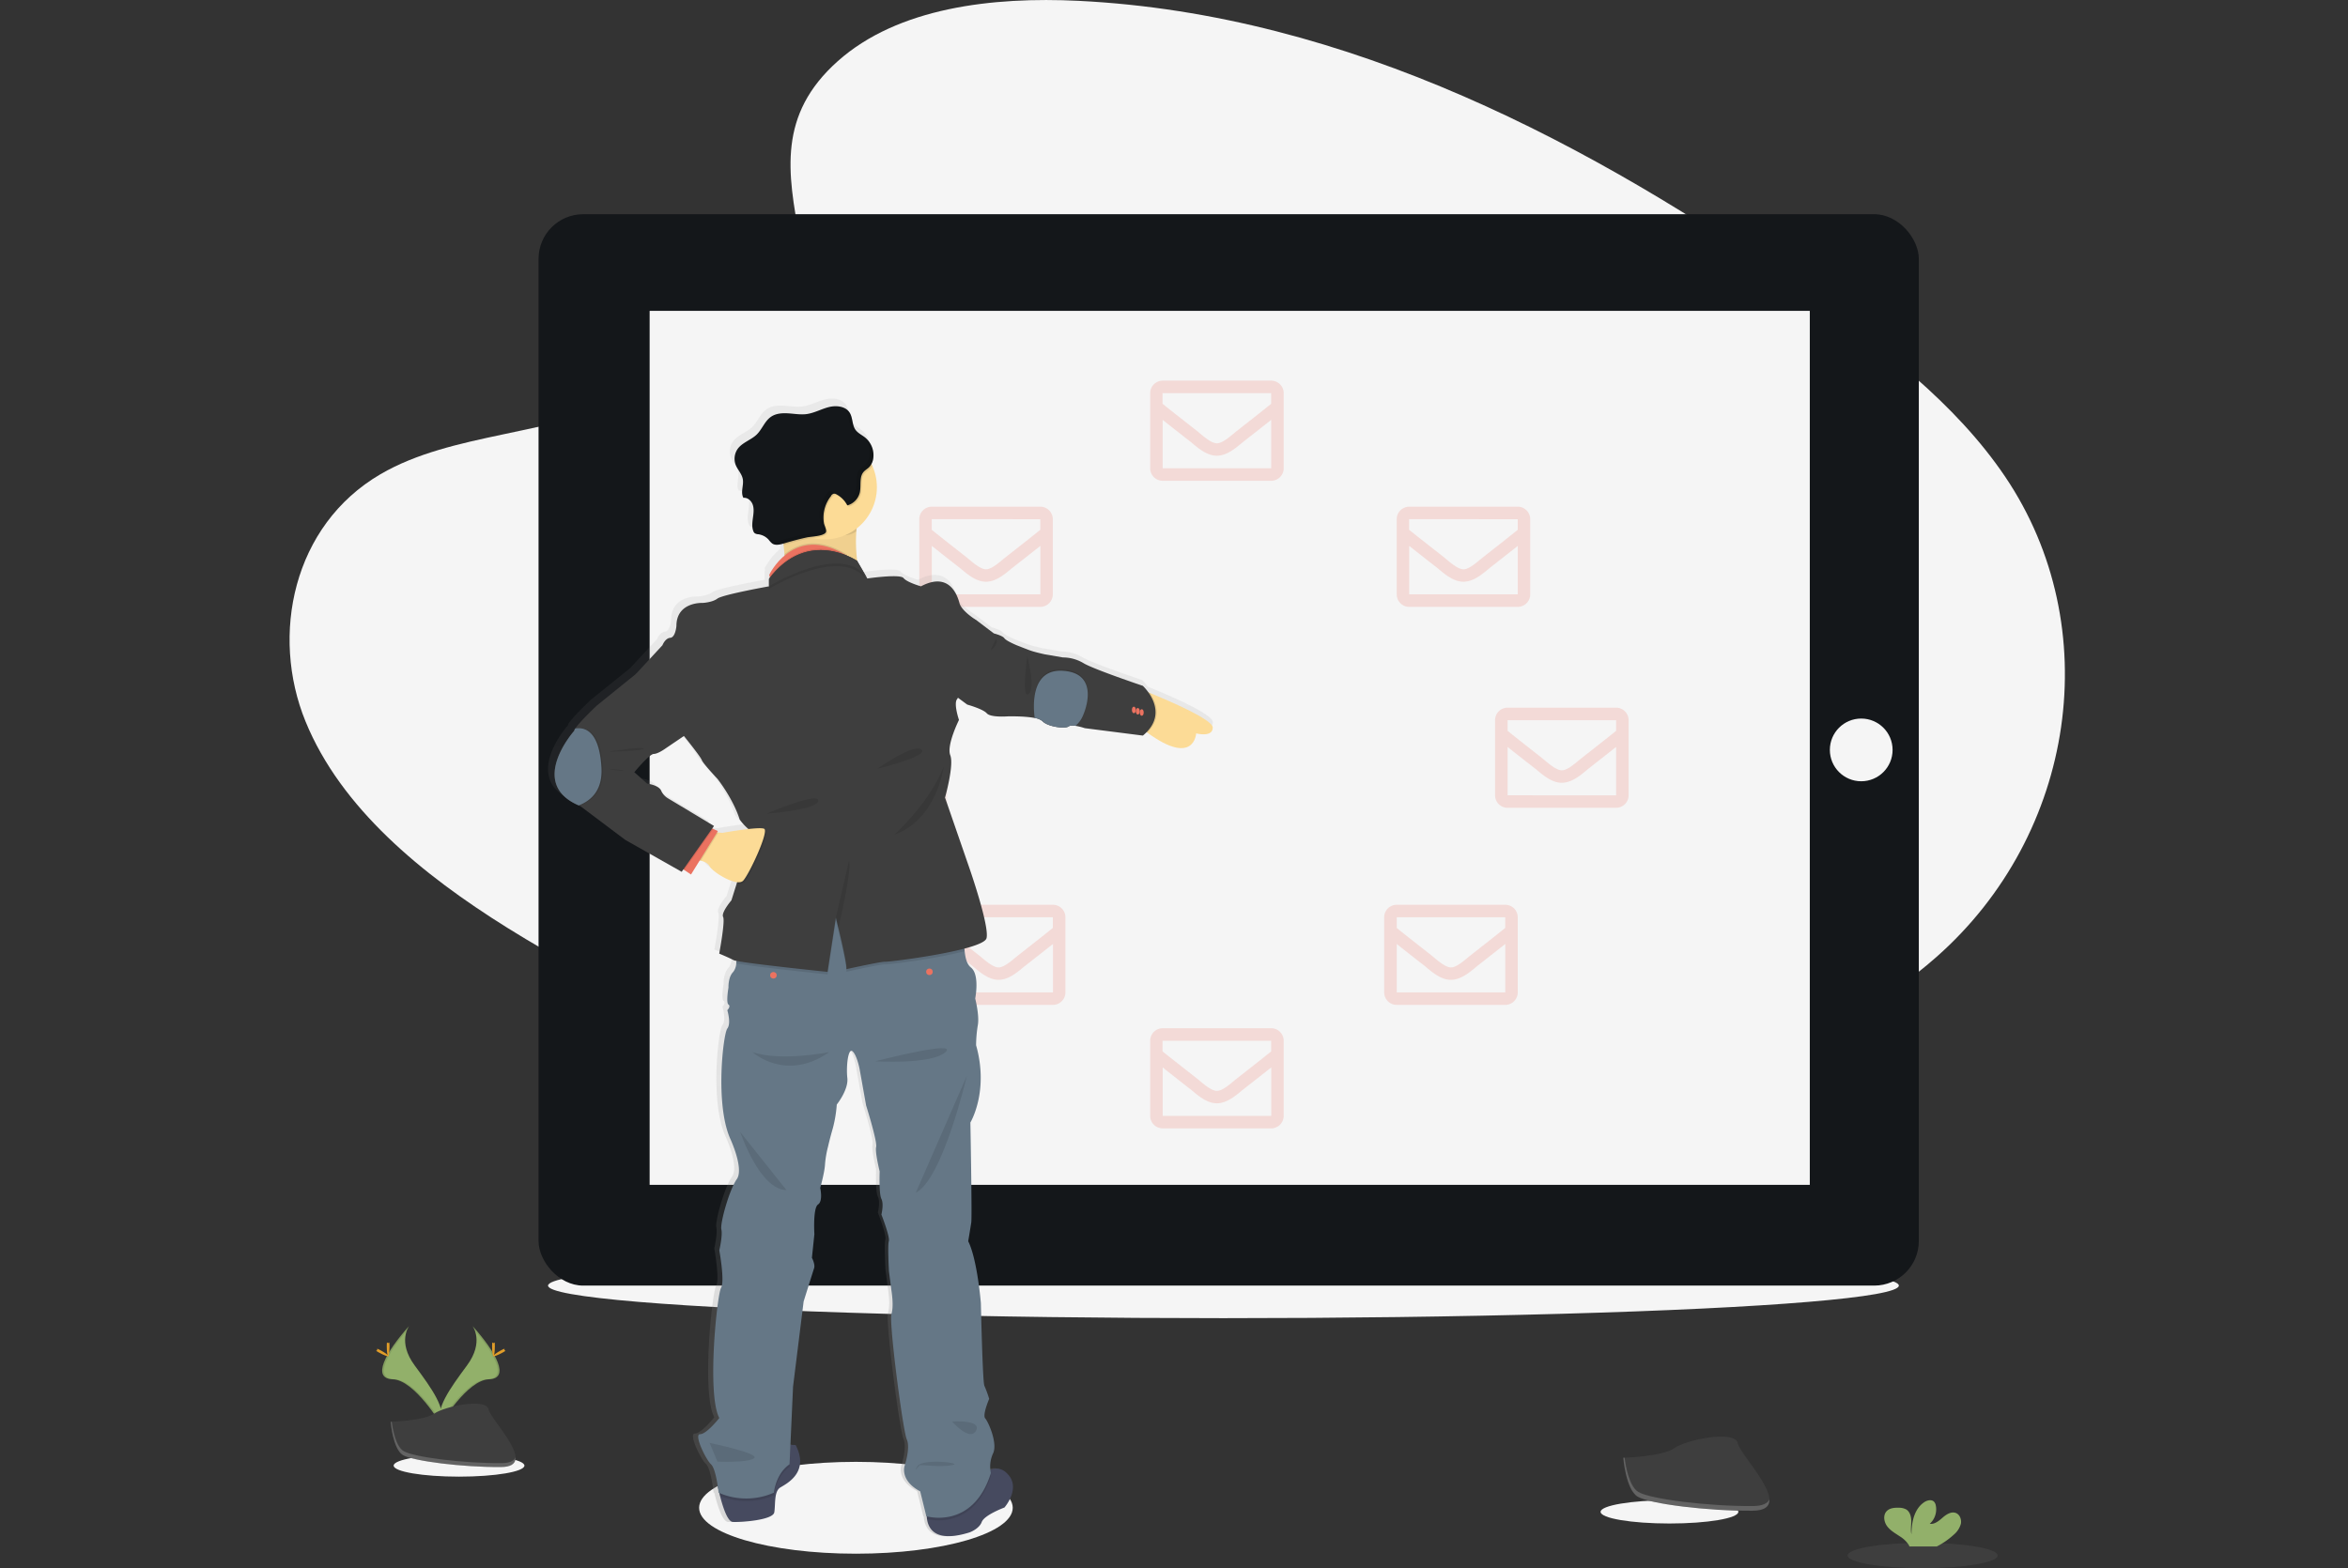 <?xml version="1.0" encoding="UTF-8"?>
<svg width="1200" height="801.69" data-name="Layer 1" version="1.1" viewBox="0 0 1200 801.69"
  xmlns="http://www.w3.org/2000/svg" xmlns:cc="http://creativecommons.org/ns#"
  xmlns:dc="http://purl.org/dc/elements/1.1/" xmlns:rdf="http://www.w3.org/1999/02/22-rdf-syntax-ns#">
  <rect x="0" y="0" width="1200" height="801.69" fill="#333333" stroke="none"/>
  <defs>
    <linearGradient id="85787def-b0d2-4962-ac73-8730601d5a2d" x1="448.29" x2="448.29" y1="834.48" y2="252.89"
      gradientTransform="translate(1.66,-49.15)" gradientUnits="userSpaceOnUse">
      <stop stop-color="gray" stop-opacity=".25" offset="0" />
      <stop stop-color="gray" stop-opacity=".12" offset=".54" />
      <stop stop-color="gray" stop-opacity=".1" offset="1" />
    </linearGradient>
  </defs>
  <style>
    .arrow {
      opacity: 0;
      animation: 1s linear 0.5s forwards fly;
    }

    @keyframes fly {
      0% {
        opacity: 0;
        transform: translateX(0);
      }

      25% {
        opacity: 1;
      }

      75% {
        opacity: 1;
      }

      100% {
        opacity: 0;
        transform: translateX(620px);
      }
    }

    .email {
      opacity: 0;
      animation: 0.5s linear 1.2s forwards appear;
      transform-origin: 630px 350px;
    }

    @keyframes appear {
      0% {
        opacity: 0;
        transform: scale(0.8);
      }

      75% {
        opacity: 1;
        transform: scale(1.1);
      }

      100% {
        opacity: 1;
        transform: scale(1);
      }
    }
  </style>
  <g fill="#f5f5f5">
    <ellipse cx="437.44" cy="770.81" rx="80.14" ry="23.48" />
    <ellipse cx="625.27" cy="657.23" rx="345.18" ry="16.65" />
    <path
      d="m428.16 31.27c30.79-27.43 79.11-33 123.09-30.84 138.16 6.86 262.87 73.56 370.74 149 39 27.31 77.5 56.74 102.85 94.35 51.6 76.56 36.3 182.63-35.46 245.7-24.41 21.46-54 37.91-84.39 52.5-54 25.93-112.31 46.74-173.62 52.67-43.72 4.22-88 0.79-131.45-5.11-121.45-16.46-240.66-52.88-340.57-115.19-43.82-27.33-85.12-61.3-103.19-105.5s-6.5-100.23 38.25-126.4c18.5-10.83 40.63-15.71 62.29-20.3 31.89-6.76 64.29-13.42 93.06-27.16 29.73-14.18 64.92-41.62 59-73-6.28-33.73-11.35-63.32 19.4-90.72z" />
  </g>
  <rect x="275.24" y="109.51" width="705.42" height="547.72" rx="22.82" ry="22.82" fill="#14171a" />
  <rect x="332.01" y="158.92" width="592.93" height="446.8" fill="#f5f5f5" />
  <circle cx="308.88" cy="382.32" r="9.72" fill="#e6e8ec" />
  <circle cx="951.22" cy="383.37" r="16.03" fill="#f5f5f5" />
  <g fill="#eb7260">
    <path class="email"
      d="m671.59 356.09a0.84 0.84 0 0 1 1.36 0.66v28.76a6.75 6.75 0 0 1-6.75 6.75h-58.54a6.75 6.75 0 0 1-6.75-6.75v-28.75a0.85 0.85 0 0 1 1.37-0.66c3.15 2.45 7.32 5.56 21.67 16 3 2.16 8 6.72 13 6.69s10.13-4.61 13-6.69c14.32-10.44 18.49-13.56 21.64-16.01zm-34.64 18.17c3.26 0 8-4.11 10.32-5.82 18.66-13.55 20.08-14.73 24.39-18.1a3.39 3.39 0 0 0 1.29-2.66v-2.67a6.75 6.75 0 0 0-6.75-6.75h-58.54a6.75 6.75 0 0 0-6.75 6.75v2.67a3.41 3.41 0 0 0 1.29 2.66c4.31 3.36 5.73 4.55 24.39 18.1 2.36 1.71 7.06 5.87 10.32 5.82z" />
    <path
      d="m531.66 259.03h-55.44a6.4 6.4 0 0 0-6.39 6.4v38.42a6.4 6.4 0 0 0 6.39 6.4h55.44a6.41 6.41 0 0 0 6.4-6.4v-38.42a6.41 6.41 0 0 0-6.4-6.4zm0 6.4v5.42c-3 2.43-7.76 6.22-17.94 14.19-2.25 1.77-6.69 6-9.79 6s-7.54-4.19-9.78-6c-10.19-8-15-11.76-17.95-14.19v-5.44zm-55.44 38.42v-24.77c3.06 2.43 7.39 5.85 14 11 2.92 2.29 8 7.35 13.74 7.32s10.73-5 13.74-7.32c6.6-5.17 10.93-8.59 14-11v24.77z"
      opacity=".2" />
    <path
      d="m477.66 365.85h-55.44a6.39 6.39 0 0 0-6.39 6.4v38.4a6.4 6.4 0 0 0 6.39 6.4h55.44a6.41 6.41 0 0 0 6.4-6.4v-38.39a6.4 6.4 0 0 0-6.4-6.41zm0 6.4v5.44c-3 2.43-7.76 6.22-17.94 14.19-2.25 1.77-6.69 6-9.79 6s-7.54-4.19-9.78-6c-10.19-8-15-11.76-17.95-14.19v-5.44zm-55.44 38.4v-24.74c3.06 2.43 7.39 5.84 14 11 2.92 2.3 8 7.36 13.74 7.33s10.73-5 13.74-7.32c6.6-5.17 10.93-8.59 14-11v24.73z"
      opacity=".1" />
    <path
      d="m538.08 462.54h-55.42a6.41 6.41 0 0 0-6.4 6.4v38.39a6.41 6.41 0 0 0 6.4 6.4h55.46a6.4 6.4 0 0 0 6.39-6.4v-38.39a6.4 6.4 0 0 0-6.43-6.4zm0 6.4v5.44c-3 2.43-7.76 6.22-17.94 14.19-2.25 1.77-6.7 6-9.79 6s-7.54-4.19-9.79-6c-10.18-7.97-14.9-11.72-17.9-14.19v-5.44zm-55.42 38.39v-24.74c3.06 2.43 7.39 5.85 14 11 2.91 2.29 8 7.35 13.74 7.32s10.73-5 13.74-7.32c6.6-5.17 10.93-8.59 14-11v24.74z"
      opacity=".2" />
    <path
      d="m649.66 194.6h-55.44a6.39 6.39 0 0 0-6.39 6.4v38.39a6.4 6.4 0 0 0 6.39 6.4h55.44a6.41 6.41 0 0 0 6.4-6.4v-38.39a6.4 6.4 0 0 0-6.4-6.4zm0 6.4v5.44c-3 2.43-7.76 6.21-17.94 14.19-2.25 1.77-6.69 6-9.79 6s-7.54-4.19-9.78-6c-10.19-8-15-11.76-18-14.19v-5.44zm-55.46 38.39v-24.74c3.06 2.43 7.39 5.84 14 11 2.92 2.3 8 7.36 13.74 7.33s10.73-5 13.74-7.33c6.6-5.17 10.93-8.58 14-11v24.74z"
      opacity=".2" />
    <path
      d="m649.66 525.66h-55.44a6.4 6.4 0 0 0-6.39 6.4v38.39a6.4 6.4 0 0 0 6.39 6.4h55.44a6.41 6.41 0 0 0 6.4-6.4v-38.39a6.41 6.41 0 0 0-6.4-6.4zm0 6.4v5.44c-3 2.43-7.76 6.22-17.94 14.19-2.25 1.77-6.69 6-9.79 6s-7.54-4.19-9.78-6c-10.19-8-15-11.76-18-14.19v-5.44zm-55.44 38.39v-24.74c3.06 2.43 7.39 5.85 14 11 2.92 2.29 8 7.35 13.74 7.32s10.73-5 13.74-7.32c6.6-5.17 10.93-8.59 14-11v24.74z"
      opacity=".2" />
    <path
      d="m713.83 265.43v38.42a6.4 6.4 0 0 0 6.39 6.4h55.44a6.41 6.41 0 0 0 6.4-6.4v-38.42a6.41 6.41 0 0 0-6.4-6.4h-55.44a6.4 6.4 0 0 0-6.39 6.4zm61.85 0v5.42c-3 2.43-7.76 6.22-17.94 14.19-2.25 1.77-6.7 6-9.79 6s-7.54-4.19-9.78-6c-10.19-8-15-11.76-18-14.19v-5.44zm-55.46 38.42v-24.77c3.06 2.43 7.39 5.85 14 11 3 2.36 8.05 7.35 13.74 7.32s10.83-5 13.74-7.32c6.6-5.17 10.93-8.59 14-11v24.77z"
      opacity=".2" />
    <path
      d="m764.09 368.18v38.39a6.4 6.4 0 0 0 6.4 6.4h55.45a6.41 6.41 0 0 0 6.4-6.4v-38.39a6.41 6.41 0 0 0-6.4-6.4h-55.45a6.4 6.4 0 0 0-6.4 6.4zm61.85 0v5.44c-3 2.43-7.76 6.22-17.94 14.19-2.24 1.77-6.69 6-9.79 6s-7.54-4.19-9.78-6c-10.19-8-14.95-11.76-17.94-14.19v-5.44zm-55.45 38.39v-24.72c3 2.43 7.38 5.85 14 11 3 2.36 8 7.35 13.73 7.32s10.83-5 13.74-7.32c6.6-5.17 10.94-8.59 14-11v24.74z"
      opacity=".2" />
    <path
      d="m707.43 468.94v38.39a6.4 6.4 0 0 0 6.4 6.4h55.45a6.41 6.41 0 0 0 6.4-6.4v-38.39a6.41 6.41 0 0 0-6.4-6.4h-55.45a6.4 6.4 0 0 0-6.4 6.4zm61.85 0v5.44c-3 2.43-7.76 6.22-17.94 14.19-2.25 1.77-6.69 6-9.79 6s-7.54-4.19-9.78-6c-10.19-8-15-11.76-17.94-14.19v-5.44zm-55.45 38.39v-24.74c3.05 2.43 7.38 5.85 14 11 3 2.36 8 7.35 13.73 7.32s10.83-5 13.74-7.32c6.6-5.17 10.93-8.59 14-11v24.74z"
      opacity=".2" />
  </g>
  <path
    d="m587.56 351.43-0.93-0.38a23.46 23.46 0 0 0-2.89-3.4s-25.47-8.54-30.65-11.69a20.87 20.87 0 0 0-10.6-2.92l-9.24-1.57s-5.19-1.12-7.67-2-7-2.69-7-2.69-5.41-2.25-6.32-3.6-5.41-2.47-5.41-2.47l-9.24-7s-7.44-4.5-8.57-8.77-5.41-16.18-19.83-8.54c0 0-7.22-2-9-4.27s-18.7 0.22-18.7 0.22l-5.27-9a77.22 77.22 0 0 1-0.42-15.19c0-0.48 0.08-1 0.13-1.45a26.8 26.8 0 0 0 8.17-32.17c-0.15-0.34-0.32-0.68-0.48-1a9 9 0 0 0 0.87-2.49c0-0.22 0.07-0.44 0.1-0.66a11.8 11.8 0 0 0 0.05-1.54 11.68 11.68 0 0 0-0.38-2.88l-0.21-0.7a11.66 11.66 0 0 0-3.66-5.37c-1.67-1.36-3.77-2.29-5-4-1.81-2.58-1.34-6.23-3-8.88a7.38 7.38 0 0 0-0.54-0.71l-0.15-0.16c-0.17-0.18-0.35-0.34-0.53-0.5l-0.11-0.09c-2.45-2-6.27-2.17-9.46-1.36-3.85 1-7.42 3-11.36 3.58-3.13 0.42-6.29-0.17-9.44-0.37s-6.52 0-9.11 1.84c-3.19 2.23-4.49 6.34-7.28 9.06s-7.24 4-9.68 7.21a8.83 8.83 0 0 0-1.19 8.35c1 2.57 3.19 4.64 3.69 7.35 0.56 3-1 6.32 0.05 9.05a5 5 0 0 0 0.28 0.57 2.69 2.69 0 0 1 0.4 0h0.39l0.38 0.07a2.54 2.54 0 0 1 0.37 0.1 5.5 5.5 0 0 1 3.34 3.62c0.65 2.13 0.29 4.43 0 6.64s-0.61 4.53 0.18 6.61a2.08 2.08 0 0 0 0.13 0.3 2.38 2.38 0 0 0 0.25 0.44l0.06 0.08a1.94 1.94 0 0 0 0.34 0.36 4.05 4.05 0 0 0 1.93 0.55c0.23 0 0.46 0.08 0.68 0.13s0.3 0.08 0.44 0.12l0.21 0.06c0.19 0.06 0.37 0.12 0.56 0.2h0.05c0.2 0.09 0.4 0.17 0.59 0.27a8.59 8.59 0 0 1 2.72 2c0.31 0.34 0.6 0.71 0.9 1.06l0.43 0.45a4.74 4.74 0 0 0 0.49 0.4 4.15 4.15 0 0 0 2.48 0.65 13 13 0 0 0 3.3-0.64l0.09 0.84c0.18 1.6 0.34 3.18 0.47 4.72 0 0.22 0 0.43 0.05 0.64a32.48 32.48 0 0 0-8 10l0.3 1q-0.17 0.19-0.3 0.39v4.49s-23.9 4.27-26.61 6.3-7.66 2.24-7.66 2.24-13.53-0.67-13.53 11.91c0 0-0.45 5.84-3.15 6.07s-4.06 3.82-4.06 3.82l-13.75 14.83-20.07 16.18s-8.91 8.38-11.19 11.86a2.65 2.65 0 0 0-0.53 1.18s-24.32 27.07 2.3 38.43l0.83 0.34 23.27 17.43 29 16.4 0.87-1.23 0.46 0.31 3.49 2.3 4.46-7.19 0.59 0.13c1.64 0.38 3.6 1.18 4.5 2.84 1.33 2.46 9.36 7.67 14.25 8.18l-0.18 0.54-2.74 8.73s-5.41 6.29-4.28 8.54-2 18.88-2 18.88 5 2 7.44 3.37a7.32 7.32 0 0 0 1.46 0.4c0 0.44-0.09 0.89-0.14 1.32a8 8 0 0 1-1.55 4.35c-2.71 2.69-2.48 8.09-2.48 8.09s-1.36 7.86 0 8.76-0.61 2.92-0.61 2.92 2.1 6.74 0 9.44-6.43 39.1 1.59 56.85c0 0 7.15 15.28 3.31 20.68s-8.71 22.7-8 25.84-1.05 10.79-1.05 10.79 2.93 16 0.9 19.32-7.44 54.61-0.9 67c0 0-6.54 8.32-9.92 8.32s2.93 13 5.63 15.51 3.92 14.6 3.92 14.6l0.39 0.18c0.11 0.48 0.24 1 0.37 1.51 1.43 5.57 3.88 13.22 6.6 13.37 4.28 0.22 20.74-0.9 21.41-4.95s-0.23-10.79 3.15-12.81 15.11-7.86 7.9-21.79a16.44 16.44 0 0 0-2.65-0.08h-0.06l1.35-30 5.41-43.82s4.74-15.06 5.42-17.08-1.13-5.39-1.13-5.39l1.27-12.14s-0.82-13.48 1.88-15.28 1.13-8.53 1.13-8.53 2.26-7.87 2.48-12.14a52.26 52.26 0 0 1 1.58-9.22s0.9-4 2.48-9.43a67 67 0 0 0 2-12.14s6.08-7.64 5.41-13.71 0.45-15.73 2.7-13.71 3.61 9 3.61 9l3.38 18.88s5.86 18.65 5.18 21.35 1.81 12.58 1.81 12.58-0.45 11.46 0.9 14.16 0 8.09 0 8.09 4.51 11.46 3.83 13.71 0.07 15.5 0.07 15.5l1.29 9.89s1.35 7.87 0 12.14 5.9 60 7.91 64.5-1.15 13.7-1.15 13.7-2.48 7.42 8.11 13l3.16 12.81 0.23 0.07c0 0.45 0.07 0.92 0.14 1.38 0.89 5.92 5.38 12 21.95 6.87 0 0 5-1.74 6.31-5.36s11.72-7.45 11.72-7.45 9.12-10.41 1.13-17.75a7.42 7.42 0 0 0-8.39-1.64 15.87 15.87 0 0 1 1.4-8.48c2.48-5.16-2.48-16.18-4.05-18s2-10.11 2-10.11a54.93 54.93 0 0 0-2.48-6.74c-0.9-1.58-1.8-42.48-1.8-42.48s-1.8-22.47-6.54-31.91c0 0 1.13-6.74 1.58-9.66s-0.45-51.46-0.45-51.46 9.69-16 2.93-39.78a66.88 66.88 0 0 1 0.9-10.34c0.9-4.94-1.35-13.71-1.35-13.71s2.48-12.36-2.25-16c-2-1.48-2.84-4.87-3.2-8.35 0-0.44-0.07-0.88-0.1-1.31 6.32-1.67 10.94-3.52 11.41-5.39 1.58-6.29-8.79-36-8.79-36l-12.51-36.34s4.74-16.63 2.71-21.8 4.51-18.21 4.51-18.21-2.94-8.53-0.91-10.78a2.38 2.38 0 0 0 0.36-0.63l4.83 3.55s8.12 2.25 10.08 4.49 10.66 1.58 10.66 1.58 8.55-0.25 14 0.84a8 8 0 0 1 4 1.63c2.71 2.93 11.73 4 13.53 2.7 0.68-0.52 2-0.51 3.49-0.31a30.88 30.88 0 0 1 4.85 1.21l30 3.82a24.46 24.46 0 0 0 1.94-1.79l0.39 0.3c24.27 17.67 25.18 0.37 25.18 0.37s8.56 2.24 8.56-3c-0.03-4.17-22.52-13.76-32.28-17.72zm-223 71.74-0.64-0.05 0.43-0.69-2.39-1.12-0.51-0.24 0.9-1.29-23.69-14.17a8.71 8.71 0 0 1-3.61-4c-1.35-2.92-7.21-3.59-7.21-3.59l-6.65-5.85s7.78-9.44 10-9.44 6.09-2.79 6.09-2.79l9.51-6.42 0.18 0.23s8.34 10.33 9 12.13 8.11 9.66 8.11 9.66 7.9 9.89 11.5 20.9a29.37 29.37 0 0 0 4.54 4.95c-6.18 0.68-13.56 2-13.56 2z"
    fill="url(#85787def-b0d2-4962-ac73-8730601d5a2d)" />
  <path
    d="m437.66 271.63c-1.14 14.1 2.95 28.53 2.95 28.53s-43.3 2.68-40.18-3.12a8.41 8.41 0 0 0 0.71-3 63.57 63.57 0 0 0-0.22-10.73c-0.13-1.53-0.29-3.1-0.46-4.7-0.58-5.23-1.35-10.61-2-14.84-0.11-0.65-0.21-1.28-0.3-1.87-0.61-3.73-1.06-6.19-1.06-6.19s33.29-9.79 43.36-6.45c2.84 0.94 3.84 2.91 1.73 6.45a35.46 35.46 0 0 0-4.37 14.44c-0.11 0.52-0.16 1-0.16 1.48z"
    fill="#f0d08f" />
  <path
    d="m619.81 371.93c0 5.24-8.48 3-8.48 3s-0.9 17.19-24.93-0.37c-0.61-0.45-1.24-0.92-1.89-1.42l-1-19.42v-1.12s1.7 0.67 4.37 1.75c9.66 3.95 31.93 13.5 31.93 17.58z"
    fill="#fcdb96" />
  <path
    d="m398.84 760.41c-3.35 2-2.45 8.71-3.12 12.72s-17 5.14-21.21 4.92c-2.69-0.15-5.12-7.75-6.53-13.28-0.81-3.18-1.29-5.68-1.29-5.68s27-10.73 29.25-16.09c1.42-3.42 5.41-4.2 8.09-4.31a16.83 16.83 0 0 1 2.62 0.07c7.15 13.84-4.47 19.64-7.81 21.65z"
    fill="#464a5f" />
  <path
    d="m513.34 770.68s-10.26 3.79-11.6 7.4-6.25 5.33-6.25 5.33c-16.41 5.11-20.85-0.95-21.73-6.83a21.78 21.78 0 0 1 0.52-8.13l24.11-10.08s3.27-5.06 7.68-6.92a7.33 7.33 0 0 1 8.39 1.6c7.91 7.29-1.12 17.63-1.12 17.63z"
    fill="#464a5f" />
  <path
    d="m404.03 738.69-0.51 11.24c-7.13 4.9-8 14.5-8 14.5a35.25 35.25 0 0 1-27.51 0.34c-0.81-3.18-1.29-5.68-1.29-5.68s27-10.73 29.25-16.09c1.39-3.42 5.38-4.15 8.06-4.31z"
    opacity=".1" />
  <path
    d="m506.42 754.39c-8.48 27.1-29.61 22.94-32.66 22.19a21.78 21.78 0 0 1 0.52-8.13l24.11-10.08s3.27-5.06 7.68-6.92a13.72 13.72 0 0 0 0.35 2.94z"
    opacity=".1" />
  <path
    d="m507.54 743a15.76 15.76 0 0 0-1.12 10.05c-9.15 29.24-33 22.09-33 22.09l-3.13-12.72c-10.49-5.58-8-12.94-8-12.94s3.13-9.16 1.14-13.62-9.18-59.82-7.84-64.06 0-12.05 0-12.05l-1.27-9.83s-0.74-13.16-0.07-15.4-3.79-13.61-3.79-13.61 1.34-5.36 0-8-0.89-14.06-0.89-14.06-2.46-9.82-1.79-12.5-5.13-21.2-5.13-21.2l-3.35-18.75s-1.34-6.92-3.58-8.93-3.34 7.59-2.67 13.62-5.39 13.57-5.39 13.57a66.17 66.17 0 0 1-2 12.06c-1.56 5.35-2.45 9.37-2.45 9.37a51.9 51.9 0 0 0-1.57 9.15c-0.22 4.24-2.45 12.06-2.45 12.06s1.56 6.69-1.12 8.47-1.86 15.18-1.86 15.18l-1.26 12.06s1.78 3.35 1.11 5.35-5.35 17-5.35 17l-5.4 43.49-1.79 39.74c-7.13 4.9-8 14.5-8 14.5a35 35 0 0 1-28.27 0s-1.2-12-3.87-14.5-8.93-15.4-5.58-15.4 9.82-8.27 9.82-8.27c-6.47-12.27-1.12-63.16 0.89-66.51s-0.89-19.2-0.89-19.2 1.78-7.59 1.05-10.71 4.08-20.31 7.88-25.67-3.27-20.54-3.27-20.54c-7.95-17.63-3.65-53.79-1.57-56.47s0-9.37 0-9.37 1.94-2 0.59-2.9 0-8.7 0-8.7-0.23-5.36 2.45-8a7.84 7.84 0 0 0 1.53-4.32 51.22 51.22 0 0 0 0-9.74l30.8-18.08 38.61-3.13 47.32 14.73a56.16 56.16 0 0 0 0 10c0.35 3.45 1.22 6.82 3.16 8.29 4.69 3.58 2.23 15.85 2.23 15.85s2.23 8.71 1.34 13.62a66.65 66.65 0 0 0-0.89 10.27c6.69 23.66-2.91 39.51-2.91 39.51s0.9 48.21 0.45 51.11-1.56 9.59-1.56 9.59c4.69 9.38 6.47 31.7 6.47 31.7s0.89 40.62 1.79 42.19a54.63 54.63 0 0 1 2.45 6.7s-3.57 8.25-2 10 6.45 12.71 4 17.86z"
    fill="#657786" />
  <path
    d="m442.14 255.75a35.46 35.46 0 0 0-4.37 14.44c-0.06 0.48-0.1 1-0.14 1.44-4.48 3.42-11.39 1.69-17.47 1.69-2.14 0-1.63-3.15-3.63-3.62-7.17-1.73-14.51 0.32-18.12-5.89-0.11-0.65-0.21-1.28-0.3-1.87-0.61-3.73-1.06-6.19-1.06-6.19s33.29-9.79 43.36-6.45c2.84 0.94 3.84 2.91 1.73 6.45z"
    opacity=".1" />
  <path d="m448.15 249.07a26.68 26.68 0 0 1-26.68 26.68 27.39 27.39 0 0 1-6.24-0.73 26.69 26.69 0 1 1 32.92-25.95z"
    fill="#fcdb96" />
  <path
    d="m434.4 287.72c-10.32-3.17-24.51 2.16-33.29 6.36a63.57 63.57 0 0 0-0.22-10.73c5.9-4.93 15.21-8.57 28.21-2 1.19 0.61 2.41 1.3 3.67 2.07z"
    opacity=".1" />
  <path
    d="m434.4 288.39c-13.84-4.26-34.65 6.8-40 9.88l-1-3.4-0.29-0.95s11.37-24.39 36.06-11.9c1.19 0.61 2.41 1.3 3.67 2.07z"
    fill="#eb7260" />
  <path
    d="m493 486.28c-14.81 3.94-39.18 6.89-40.59 6.73-2-0.22-19.87 3.8-19.87 3.8 0.67-2.24-5.35-26.34-5.35-26.34l-4.25 27.68s-38.74-4-46.68-5.66a51.22 51.22 0 0 0 0-9.74l30.8-18.08 38.61-3.13 47.32 14.73a56.16 56.16 0 0 0 0.01 10.01z"
    opacity=".1" />
  <path
    d="m504.19 479.62c-1.53 6.23-49.78 12.23-51.78 12.05s-19.87 3.8-19.87 3.8c0.67-2.24-5.35-26.34-5.35-26.34l-4.25 27.72s-45.53-4.69-48-6-7.37-3.34-7.37-3.34 3.12-16.52 2-18.75 4.24-8.49 4.24-8.49l2.72-8.66 8.21-26.16a12.61 12.61 0 0 1-1.38-0.91 27.88 27.88 0 0 1-5.31-5.56c-3.54-11.01-11.39-20.83-11.39-20.83s-7.36-7.81-8-9.6-8.93-12.05-8.93-12.05l-24.77-31.92 13.61-14.73s1.34-3.57 4-3.79 3.13-6 3.13-6c0-12.5 13.39-11.83 13.39-11.83s4.91-0.22 7.58-2.23 26.35-6.26 26.35-6.26v-3.79c19.86-26.34 45-9.22 45-9.22l5.23 9s16.73-2.45 18.51-0.22 8.93 4.23 8.93 4.23c14.29-7.58 18.52 4.25 19.64 8.49s8.49 8.7 8.49 8.7-7.6 38.17-9.61 40.4 0.9 10.72 0.9 10.72-6.45 12.92-4.45 18.04-2.68 21.66-2.68 21.66l12.5 36.16s10.27 29.46 8.71 35.71z"
    fill="#3e3e3e" />
  <path d="m443.27 297.04c-12.49-19.2-50.23 4-50.23 4v-3.79c19.86-26.34 45-9.22 45-9.22z" opacity=".1" />
  <path
    d="m434.4 288.39c-13.84-4.26-34.65 6.8-40 9.88l-1.32 0.77v-3.79l0.29-0.38c12.38-16.11 26.74-15.54 35.77-12.85 1.19 0.61 2.41 1.3 3.67 2.07z"
    opacity=".1" />
  <path d="m443.27 295.7c-12.49-19.19-50.23 4-50.23 4v-3.79c19.86-26.34 45-9.22 45-9.22z" fill="#3e3e3e" />
  <path d="m433.88 440.11-6.69 29 1.28 5.25s7.19-30.23 5.41-34.25z" opacity=".1" />
  <path d="m482.32 391.9s-3.35 27-25.23 34.82c0 0 18.08-16.29 25.23-34.82z" opacity=".1" />
  <path d="m391.66 416.01s26.56-11.39 26.56-6.7-26.56 6.7-26.56 6.7z" opacity=".1" />
  <path d="m448.39 393.02s18.53-13.17 22.54-9.82-22.54 9.82-22.54 9.82z" opacity=".1" />
  <path
    d="m586.4 374.57c-0.61-0.45-1.24-0.92-1.89-1.42l-1-19.42v-1.12s1.7 0.67 4.37 1.75c3.06 4.54 6.26 12.49-1.48 20.21z"
    opacity=".1" />
  <path
    d="m584.1 376.05-29.69-3.79a31.08 31.08 0 0 0-4.8-1.2c-1.42-0.2-2.78-0.21-3.46 0.3-1.78 1.34-10.71 0.23-13.39-2.68a8 8 0 0 0-4-1.62c-5.41-1.07-13.87-0.83-13.87-0.83s-8.61 0.67-10.56-1.56-10-4.46-10-4.46l-8.48-6.26 5.35-38.83 7.6 1.78 9.14 6.92s4.47 1.12 5.36 2.46 6.25 3.57 6.25 3.57 4.46 1.78 6.92 2.68 7.59 2 7.59 2l9.15 1.57a20.61 20.61 0 0 1 10.5 2.9c5.12 3.13 30.35 11.61 30.35 11.61s14.6 13.39 0.04 25.44z"
    fill="#3e3e3e" />
  <path
    d="m553.66 364.7a13.83 13.83 0 0 1-4 5.69c-1.42-0.2-2.78-0.21-3.46 0.3-1.78 1.34-10.71 0.23-13.39-2.67a7.91 7.91 0 0 0-4-1.63c-0.69-5-2.51-25.45 14.73-24.12 19.55 1.5 10.12 22.43 10.12 22.43z"
    opacity=".1" />
  <path
    d="m553.66 365.37a13.83 13.83 0 0 1-4 5.69c-1.42-0.2-2.78-0.21-3.46 0.3-1.78 1.34-10.71 0.23-13.39-2.68a8 8 0 0 0-4-1.62c-0.69-4.95-2.51-25.45 14.73-24.12 19.55 1.5 10.12 22.43 10.12 22.43z"
    fill="#657786" />
  <g fill="#eb7260">
    <ellipse cx="579.49" cy="362.94" rx="1" ry="1.67" />
    <ellipse cx="581.5" cy="363.61" rx="1" ry="1.67" />
    <ellipse cx="583.51" cy="364.24" rx="1" ry="1.67" />
  </g>
  <path d="m509.02 326.7s1.67 1.17-1.42 4.77 1.42-4.77 1.42-4.77z" opacity=".1" />
  <path d="m525.01 335.49s4.52 16.48 0.67 19.33-0.67-19.33-0.67-19.33z" opacity=".1" />
  <circle cx="395.27" cy="498.59" r="1.67" fill="#eb7260" />
  <circle cx="475.01" cy="496.81" r="1.67" fill="#eb7260" />
  <path d="m384.55 537.85s17 15.62 39.29 0c0 0-24.71 5-39.29 0z" opacity=".1" />
  <path d="m447.27 542.56s28.8 1.79 35.94-4.68-35.94 4.68-35.94 4.68z" opacity=".1" />
  <path d="m378.3 578.72c0.45 1.12 10.05 29.47 23.66 29.69z" opacity=".1" />
  <path d="m494.15 549.93s-12.28 52.92-26.12 59.82z" opacity=".1" />
  <path d="m362.66 737.65s25.89 5.35 22.77 7.81-18.77 1.78-18.77 1.78z" opacity=".1" />
  <path d="m486.56 726.71s9.15 10.49 12.27 4.69-12.27-4.69-12.27-4.69z" opacity=".1" />
  <path d="m470.04 749.03c2-0.22 10.05 1.12 16.52 0s-15-3.56-17.64 0.45 1.12-0.45 1.12-0.45z" opacity=".1" />
  <path
    d="m445.85 238.23a6.4 6.4 0 0 1-1 1.28c-0.89 0.88-2 1.49-2.84 2.44-1.7 1.95-1.55 4.66-1.62 7.35a15.49 15.49 0 0 1-0.33 3.22 9 9 0 0 1-6.4 6.53 13.09 13.09 0 0 0-5.49-5.61 2.31 2.31 0 0 0-1.38-0.38 2.39 2.39 0 0 0-1.38 1 17.5 17.5 0 0 0-3.83 9.14 17.89 17.89 0 0 0 0.12 4.9c0.2 1.12 1.5 3.55 1 4.59-0.78 1.56-4.67 2-7.48 2.34-1 0.11-1.81 0.21-2.34 0.33q-5.93 1.32-11.74 3.1l-0.72 0.2c-0.66-6-1.6-12.27-2.32-16.71a26.68 26.68 0 1 1 47.74-23.71z"
    opacity=".1" />
  <path
    d="m424.78 253.38a2.36 2.36 0 0 1 1.38-1 2.3 2.3 0 0 1 1.38 0.37 13.23 13.23 0 0 1 5.5 5.61 9 9 0 0 0 6.37-6.53c0.83-3.55-0.44-7.81 1.95-10.58 0.81-0.94 1.95-1.55 2.84-2.43a8.15 8.15 0 0 0 2.14-4.74 11.64 11.64 0 0 0-4.12-10.33c-1.66-1.36-3.73-2.28-5-4-1.8-2.56-1.32-6.19-3-8.82-2.13-3.31-6.87-3.78-10.69-2.8s-7.34 3-11.24 3.55c-3.1 0.42-6.23-0.16-9.35-0.36s-6.46 0-9 1.82c-3.16 2.22-4.44 6.3-7.2 9s-7.18 4-9.6 7.16a8.81 8.81 0 0 0-1.17 8.3c1 2.55 3.16 4.61 3.65 7.3 0.6 3.19-1.29 6.79 0.34 9.6 2.2-0.26 4.19 1.64 4.83 3.76s0.29 4.4 0 6.59-0.6 4.5 0.18 6.57a2.67 2.67 0 0 0 0.77 1.17 3.89 3.89 0 0 0 1.91 0.54 8.72 8.72 0 0 1 5.2 2.8 10.82 10.82 0 0 0 1.81 1.92c1.67 1.14 3.92 0.56 5.86 0q5.81-1.77 11.74-3.1c2.07-0.47 8.78-0.58 9.83-2.67 0.52-1-0.78-3.47-1-4.59a17.67 17.67 0 0 1 3.7-14z"
    fill="#14171a" />
  <path
    d="m380.45 450.91c-0.79 0.84-2.2 1-3.89 0.63l8.21-26.16a12.61 12.61 0 0 1-1.38-0.91c3.63-0.39 6.81-0.56 7.78-0.09 2.59 1.26-7.62 23.27-10.72 26.53z"
    opacity=".1" />
  <path
    d="m379.79 450.24c-3.13 3.27-15.49-4.27-17.13-7.39-0.89-1.65-2.83-2.44-4.45-2.82a13.64 13.64 0 0 0-2.58-0.35l8.71-14.32 2.8 0.24 2.05 0.18s18.75-3.35 21.35-2.09-7.66 23.29-10.75 26.55z"
    fill="#fcdb96" />
  <path d="m367.1 425.62-8.93 14.43a13.64 13.64 0 0 0-2.58-0.35l8.71-14.32z" opacity=".1" />
  <polygon transform="translate(148)"
    points="218.89 424.88 205.16 447.06 201.71 444.77 199.72 443.46 211.94 421.62 216.52 423.76" fill="#eb7260" />
  <polygon transform="translate(148)" points="216.52 423.76 201.71 444.77 199.72 443.46 211.94 421.62" opacity=".1" />
  <path
    d="m364.91 422.25-16.52 23.44-28.79-16.29-23-17.31-0.82-0.34c-26.36-11.26-2.31-38.15-2.31-38.15a2.7 2.7 0 0 1 0.52-1.17c2.26-3.46 11.09-11.78 11.09-11.78l19.87-16.07 8-2.45 18.53 32.81-11.38 7.71s-3.8 2.78-6 2.78-9.94 9.37-9.94 9.37l6.59 5.81s5.8 0.67 7.14 3.56a8.64 8.64 0 0 0 3.58 4z"
    fill="#3e3e3e" />
  <path d="m310.89 384.31s17.19-2.87 18.08-1.66-18.08 1.66-18.08 1.66z" opacity=".1" />
  <path d="m310.89 393.02a26.85 26.85 0 0 0 7.15 0.89c4.24 0-7.15-0.89-7.15-0.89z" opacity=".1" />
  <path
    d="m296.46 411.75c-26.36-11.26-2.31-38.15-2.31-38.15a2.7 2.7 0 0 1 0.52-1.17c4.87-0.81 12.27 1.13 13.38 19.89 0.66 11.22-4.78 16.79-11.59 19.43z"
    opacity=".1" />
  <path
    d="m295.79 411.75c-26.36-11.26-2.31-38.15-2.31-38.15a2.7 2.7 0 0 1 0.52-1.17c4.87-0.81 12.27 1.13 13.38 19.89 0.66 11.22-4.78 16.79-11.59 19.43z"
    fill="#657786" />
  <g transform="translate(148)" opacity=".1">
    <path transform="translate(-146.34,-49.15)"
      d="m377.81 302.46a4.8 4.8 0 0 0 0.48 1.18 3.58 3.58 0 0 1 1.53 0.16 4.88 4.88 0 0 0-2.01-1.34z" />
    <path transform="translate(-146.34,-49.15)"
      d="m383.94 320.93-0.54-0.07a2.22 2.22 0 0 0 0.64 0.87 3.89 3.89 0 0 0 1.91 0.54 8.54 8.54 0 0 1 2.51 0.79 8.75 8.75 0 0 0-4.52-2.13z" />
    <path transform="translate(-146.34,-49.15)"
      d="m440.56 272.92c-1.66-1.36-3.73-2.28-5-4-1.8-2.56-1.32-6.19-3-8.82a6.51 6.51 0 0 0-2.89-2.41 6.12 6.12 0 0 1 0.88 1.07c1.7 2.63 1.22 6.26 3 8.82 1.24 1.75 3.31 2.67 5 4a11.64 11.64 0 0 1 4.12 10.33 8.15 8.15 0 0 1-2.14 4.74c-0.89 0.88-2 1.49-2.84 2.43-2.38 2.77-1.12 7-1.95 10.58a9 9 0 0 1-5.38 6.2 13.55 13.55 0 0 1 1 1.67 9 9 0 0 0 6.37-6.53c0.83-3.55-0.44-7.81 1.95-10.58 0.81-0.94 1.95-1.55 2.84-2.43a8.15 8.15 0 0 0 2.14-4.74 11.64 11.64 0 0 0-4.1-10.33z" />
    <path transform="translate(-146.34,-49.15)"
      d="m423.87 300.58a2.3 2.3 0 0 0-1.38-0.37 2.36 2.36 0 0 0-1.38 1 17.67 17.67 0 0 0-3.7 14c0.19 1.13 1.49 3.56 1 4.59-1.05 2.09-7.76 2.2-9.83 2.67q-5.93 1.32-11.74 3.1a9.09 9.09 0 0 1-4.77 0.53 4.89 4.89 0 0 0 0.92 0.84c1.67 1.14 3.92 0.56 5.86 0q5.81-1.77 11.74-3.1c2.07-0.47 8.78-0.58 9.83-2.67 0.52-1-0.78-3.47-1-4.59a17.67 17.67 0 0 1 3.7-14 2.36 2.36 0 0 1 1.38-1 2.25 2.25 0 0 1 1.37 0.36 13.36 13.36 0 0 0-2-1.36z" />
  </g>
  <ellipse cx="234.6" cy="749.25" rx="33.42" ry="5.65" fill="#f5f5f5" />
  <path d="m241.5 677.9s6.14 8-2.83 20.14-16.37 22.35-13.38 29.9c0 0 13.54-22.5 24.55-22.82s3.82-13.69-8.34-27.22z"
    fill="#92b06a" />
  <path
    d="m241.5 677.9a10 10 0 0 1 1.26 2.52c10.74 12.63 16.47 24.41 6.14 24.7-9.63 0.28-21.17 17.48-23.93 21.83 0.09 0.33 0.2 0.66 0.32 1 0 0 13.54-22.5 24.55-22.82s3.82-13.7-8.34-27.23z"
    opacity=".1" />
  <g>
    <path d="m252.91 688.13c0 2.82-0.32 5.11-0.71 5.11s-0.71-2.29-0.71-5.11 0.4-1.5 0.79-1.5 0.63-1.32 0.63 1.5z"
      fill="#e19d29" />
    <path d="m256.82 691.5c-2.48 1.35-4.64 2.17-4.83 1.83s1.68-1.72 4.16-3.07 1.5-0.37 1.69 0 1.46-0.11-1.02 1.24z"
      fill="#e19d29" />
    <path d="m209.09 677.9s-6.14 8 2.83 20.14 16.36 22.35 13.37 29.9c0 0-13.53-22.5-24.54-22.82s-3.78-13.69 8.34-27.22z"
      fill="#92b06a" />
  </g>
  <path
    d="m209.09 677.9a10 10 0 0 0-1.26 2.52c-10.74 12.63-16.47 24.43-6.17 24.7 9.62 0.28 21.17 17.48 23.93 21.83a9.57 9.57 0 0 1-0.33 1s-13.53-22.5-24.54-22.82-3.75-13.7 8.37-27.23z"
    opacity=".1" />
  <g>
    <path d="m197.66 688.13c0 2.82 0.32 5.11 0.71 5.11s0.71-2.29 0.71-5.11-0.4-1.5-0.79-1.5-0.63-1.32-0.63 1.5z"
      fill="#e19d29" />
    <path d="m193.77 691.5c2.48 1.35 4.64 2.17 4.82 1.83s-1.67-1.72-4.15-3.07-1.5-0.37-1.69 0-1.46-0.11 1.02 1.24z"
      fill="#e19d29" />
    <path
      d="m199.66 726.85s17.16-0.53 22.33-4.21 26.39-8.08 27.68-2.17 25.78 29.36 6.41 29.52-45-3-50.17-6.16-6.25-16.98-6.25-16.98z"
      fill="#3e3e3e" />
    <path
      d="m256.4 747.98c-19.37 0.15-45-3-50.17-6.17-3.93-2.39-5.5-11-6-14.94h-0.58s1.09 13.84 6.25 17 30.8 6.32 50.17 6.16c5.59 0 7.52-2 7.42-5-0.83 1.82-2.93 2.91-7.09 2.95z"
      fill="#f5f5f5" opacity=".2" />
    <ellipse cx="853.22" cy="772.9" rx="35.2" ry="5.95" fill="#f5f5f5" />
    <path
      d="m829.59 745.26s20.07-0.62 26.12-4.93 30.89-9.45 32.39-2.54 30.17 34.37 7.5 34.55-52.66-3.53-58.7-7.21-7.31-19.87-7.31-19.87z"
      fill="#3e3e3e" />
    <path
      d="m896.01 769.93c-22.67 0.19-52.67-3.53-58.71-7.21-4.6-2.8-6.43-12.85-7-17.49h-0.67s1.27 16.19 7.31 19.87 36 7.39 58.7 7.21c6.55 0 8.81-2.38 8.68-5.83-0.95 2.11-3.44 3.37-8.31 3.45z"
      fill="#f5f5f5" opacity=".2" />
    <ellipse cx="982.62" cy="795.21" rx="38.34" ry="6.48" fill="#3e3e3e" />
    <path
      d="m998.47 784.61a11.23 11.23 0 0 0 3.66-5.52c0.47-2.19-0.46-4.81-2.56-5.62-2.34-0.89-4.85 0.73-6.75 2.38s-4.08 3.51-6.57 3.16a10 10 0 0 0 3.09-9.35 3.85 3.85 0 0 0-0.86-1.9c-1.3-1.39-3.66-0.8-5.22 0.3-5 3.49-6.34 10.22-6.37 16.29-0.5-2.19-0.08-4.47-0.09-6.71s-0.63-4.73-2.52-5.94a7.64 7.64 0 0 0-3.84-0.9c-2.23-0.08-4.71 0.14-6.24 1.77-1.89 2-1.4 5.43 0.25 7.66s4.15 3.62 6.45 5.16a14.37 14.37 0 0 1 4.61 4.4 4 4 0 0 1 0.34 0.79h14a38.7 38.7 0 0 0 8.62-5.97z"
      fill="#92b06a" />
    <path d="m1.59 387.61v-17.446l37.47-5.036-37.47-5.036v-17.446l52.457 22.482z" fill="#eb7260" stroke-width="2.498"
      class="arrow" />
  </g>
</svg>